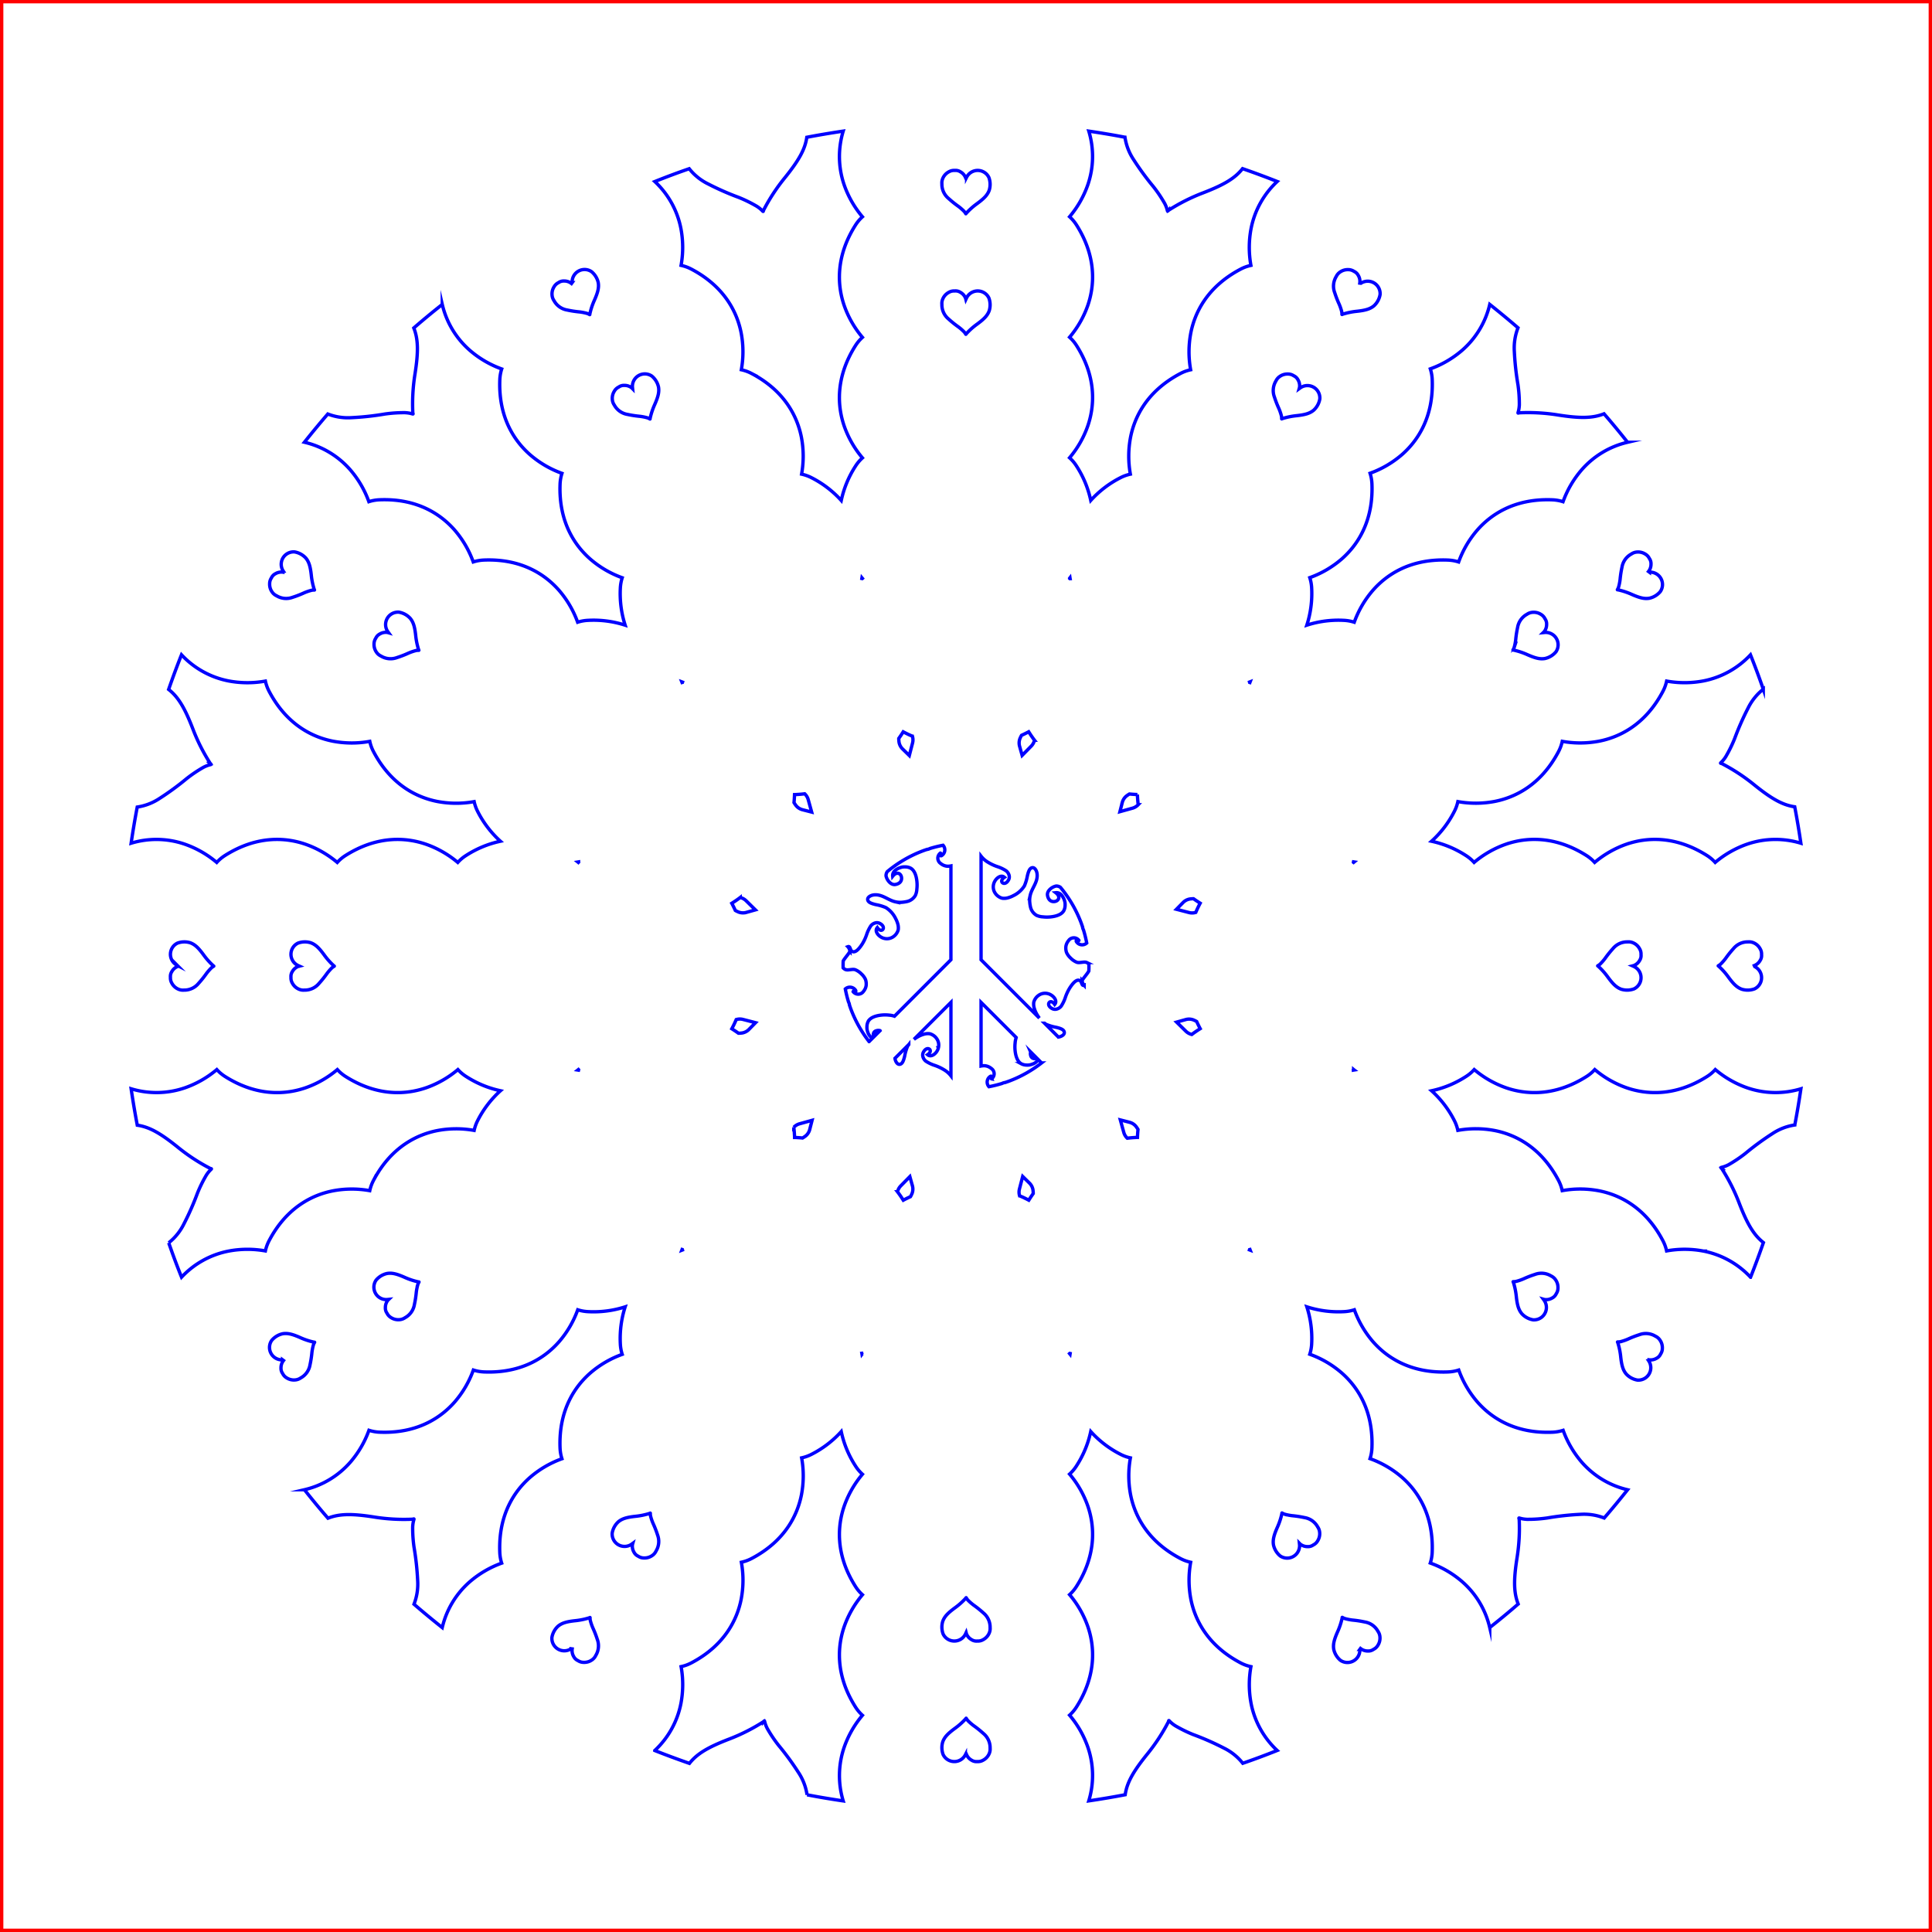 <svg id="peace_3" data-name="peace 3" xmlns="http://www.w3.org/2000/svg" width="8.014in" height="8.014in" viewBox="0 0 577 577"><defs><style>.cls-1,.cls-2{fill:none;stroke-miterlimit:10;}.cls-1{stroke:blue;}.cls-2{stroke:red;}</style></defs><title>alien-love-worm-v1-layer-3</title><path class="cls-1" d="M478.6,452.858a16.506,16.506,0,0,0-7.124-1.091,82.278,82.278,0,0,0-9.888,1.08,40.093,40.093,0,0,1-6.088.406c-2.354-.134-2.528-.787-2.288-.045a56.224,56.224,0,0,1-.637,11.513c-1.062,6.715-.988,10.467.341,13.829q-4.167,3.609-8.5,7.029a26.034,26.034,0,0,0-8.253-13.727,30.131,30.131,0,0,0-9.5-5.545,12,12,0,0,0,.565-3.21c.454-11.6-4.676-18.594-9.061-22.422a30.11,30.11,0,0,0-9.5-5.544,12.011,12.011,0,0,0,.565-3.211c.454-11.6-4.676-18.594-9.061-22.422a30.11,30.11,0,0,0-9.5-5.544,12,12,0,0,0,.565-3.211,30.733,30.733,0,0,0-1.442-10.954,30.706,30.706,0,0,0,11.007,1.446,11.93,11.93,0,0,0,3.183-.562,30.183,30.183,0,0,0,5.569,9.53c3.832,4.377,10.834,9.5,22.424,9.032a11.938,11.938,0,0,0,3.184-.562,30.183,30.183,0,0,0,5.569,9.53c3.832,4.377,10.834,9.5,22.424,9.032a11.938,11.938,0,0,0,3.184-.562,30.183,30.183,0,0,0,5.569,9.53,26.042,26.042,0,0,0,13.678,8.221Q482.172,448.714,478.6,452.858ZM370.664,526.111a16.44,16.44,0,0,0-5.655-4.547,81.763,81.763,0,0,0-9.1-4.009,40.2,40.2,0,0,1-5.475-2.693c-1.972-1.293-1.8-1.945-1.959-1.183a56.232,56.232,0,0,1-6.308,9.653c-4.287,5.3-6.1,8.585-6.624,12.17q-5.4,1.031-10.874,1.834a26.043,26.043,0,0,0-.278-16.034,30.133,30.133,0,0,0-5.458-9.553,11.98,11.98,0,0,0,2.094-2.5c6.191-9.815,5.247-18.441,3.364-23.949a30.133,30.133,0,0,0-5.458-9.553,11.98,11.98,0,0,0,2.094-2.5c6.191-9.815,5.247-18.441,3.364-23.949a30.133,30.133,0,0,0-5.458-9.553,11.98,11.98,0,0,0,2.094-2.5,30.754,30.754,0,0,0,4.229-10.208,30.7,30.7,0,0,0,8.808,6.756A11.976,11.976,0,0,0,337.1,434.9a30.2,30.2,0,0,0,.058,11.037c1.13,5.708,4.634,13.643,14.9,19.035a11.976,11.976,0,0,0,3.038,1.105,30.2,30.2,0,0,0,.058,11.037c1.13,5.708,4.634,13.643,14.9,19.035a11.976,11.976,0,0,0,3.038,1.1,30.2,30.2,0,0,0,.058,11.037,26.041,26.041,0,0,0,7.784,14Q375.858,524.319,370.664,526.111ZM237.91,528.777a82.036,82.036,0,0,0-5.879-8.024,40.219,40.219,0,0,1-3.4-5.069c-1.06-2.106-.582-2.583-1.1-2a56.234,56.234,0,0,1-10.289,5.205c-6.377,2.449-9.591,4.4-11.839,7.25q-5.227-1.813-10.352-3.838a26.043,26.043,0,0,0,7.811-14.057,30.129,30.129,0,0,0,.049-11,11.974,11.974,0,0,0,3.063-1.116c10.27-5.4,13.765-13.347,14.888-19.058a30.129,30.129,0,0,0,.049-11,11.974,11.974,0,0,0,3.063-1.116c10.27-5.405,13.765-13.347,14.888-19.058a30.129,30.129,0,0,0,.049-11,11.974,11.974,0,0,0,3.063-1.116,30.726,30.726,0,0,0,8.766-6.726,30.7,30.7,0,0,0,4.25,10.255,11.954,11.954,0,0,0,2.079,2.476,30.2,30.2,0,0,0-5.468,9.588c-1.875,5.508-2.809,14.132,3.389,23.936a11.954,11.954,0,0,0,2.079,2.476,30.2,30.2,0,0,0-5.468,9.588c-1.875,5.508-2.809,14.132,3.389,23.936a11.954,11.954,0,0,0,2.079,2.476,30.2,30.2,0,0,0-5.468,9.588,26.033,26.033,0,0,0-.275,15.975q-5.437-.793-10.795-1.819A16.475,16.475,0,0,0,237.91,528.777ZM123.142,478.6a16.506,16.506,0,0,0,1.091-7.124,82.278,82.278,0,0,0-1.08-9.888,40.093,40.093,0,0,1-.406-6.088c.134-2.354.787-2.528.045-2.288a56.224,56.224,0,0,1-11.513-.637c-6.715-1.062-10.467-.988-13.829.341q-3.609-4.167-7.029-8.5a26.034,26.034,0,0,0,13.727-8.253,30.131,30.131,0,0,0,5.545-9.5,12,12,0,0,0,3.21.565c11.6.454,18.594-4.676,22.422-9.061a30.11,30.11,0,0,0,5.544-9.5,12.011,12.011,0,0,0,3.211.565c11.6.454,18.594-4.676,22.422-9.061a30.11,30.11,0,0,0,5.544-9.5,12,12,0,0,0,3.211.565,30.733,30.733,0,0,0,10.954-1.442,30.706,30.706,0,0,0-1.446,11.007,11.93,11.93,0,0,0,.562,3.183,30.183,30.183,0,0,0-9.53,5.569c-4.377,3.832-9.5,10.834-9.032,22.424a11.938,11.938,0,0,0,.562,3.184,30.183,30.183,0,0,0-9.53,5.569c-4.377,3.832-9.5,10.834-9.032,22.424a11.938,11.938,0,0,0,.562,3.184,30.183,30.183,0,0,0-9.53,5.569,26.042,26.042,0,0,0-8.221,13.678Q127.286,482.172,123.142,478.6ZM97.4,123.142a16.506,16.506,0,0,0,7.124,1.091,82.278,82.278,0,0,0,9.888-1.08,40.093,40.093,0,0,1,6.088-.406c2.354.134,2.528.787,2.288.045a56.224,56.224,0,0,1,.637-11.513c1.062-6.715.988-10.467-.341-13.829q4.167-3.609,8.5-7.029a26.034,26.034,0,0,0,8.253,13.727,30.131,30.131,0,0,0,9.5,5.545,12,12,0,0,0-.565,3.21c-.454,11.6,4.676,18.594,9.061,22.422a30.11,30.11,0,0,0,9.5,5.544,12.011,12.011,0,0,0-.565,3.211c-.454,11.6,4.676,18.594,9.061,22.422a30.11,30.11,0,0,0,9.5,5.544,12,12,0,0,0-.565,3.211,30.733,30.733,0,0,0,1.442,10.954,30.727,30.727,0,0,0-11.007-1.447,11.971,11.971,0,0,0-3.183.563,30.183,30.183,0,0,0-5.569-9.53c-3.832-4.377-10.834-9.5-22.424-9.033a11.978,11.978,0,0,0-3.184.563,30.183,30.183,0,0,0-5.569-9.53c-3.832-4.377-10.834-9.5-22.424-9.033a11.978,11.978,0,0,0-3.184.563,30.183,30.183,0,0,0-5.569-9.53,26.042,26.042,0,0,0-13.678-8.221Q93.828,127.286,97.4,123.142ZM205.336,49.889a16.44,16.44,0,0,0,5.655,4.547,81.763,81.763,0,0,0,9.1,4.009,40.2,40.2,0,0,1,5.475,2.693c1.972,1.293,1.8,1.945,1.959,1.183a56.232,56.232,0,0,1,6.308-9.653c4.287-5.3,6.1-8.585,6.624-12.17q5.4-1.03,10.874-1.834a26.043,26.043,0,0,0,.278,16.034,30.133,30.133,0,0,0,5.458,9.553,11.98,11.98,0,0,0-2.094,2.5c-6.191,9.815-5.247,18.441-3.364,23.949a30.133,30.133,0,0,0,5.458,9.553,11.98,11.98,0,0,0-2.094,2.5c-6.191,9.815-5.247,18.441-3.364,23.949a30.133,30.133,0,0,0,5.458,9.553,11.98,11.98,0,0,0-2.094,2.5,30.729,30.729,0,0,0-4.228,10.208,30.721,30.721,0,0,0-8.809-6.756,11.976,11.976,0,0,0-3.038-1.1,30.2,30.2,0,0,0-.058-11.037c-1.13-5.708-4.634-13.643-14.9-19.035a11.976,11.976,0,0,0-3.038-1.105,30.2,30.2,0,0,0-.058-11.037c-1.13-5.708-4.634-13.643-14.9-19.035a11.976,11.976,0,0,0-3.038-1.1,30.2,30.2,0,0,0-.058-11.037,26.041,26.041,0,0,0-7.784-14Q200.143,51.681,205.336,49.889ZM338.09,47.223a82.036,82.036,0,0,0,5.879,8.024,40.219,40.219,0,0,1,3.4,5.069c1.06,2.106.582,2.583,1.1,2a56.234,56.234,0,0,1,10.289-5.2c6.377-2.449,9.591-4.4,11.839-7.25q5.228,1.813,10.352,3.838a26.043,26.043,0,0,0-7.811,14.057,30.129,30.129,0,0,0-.049,11,11.974,11.974,0,0,0-3.063,1.116c-10.27,5.405-13.765,13.347-14.888,19.058a30.129,30.129,0,0,0-.049,11,11.974,11.974,0,0,0-3.063,1.116c-10.27,5.405-13.765,13.347-14.888,19.058a30.129,30.129,0,0,0-.049,11,11.974,11.974,0,0,0-3.063,1.116,30.726,30.726,0,0,0-8.766,6.726,30.7,30.7,0,0,0-4.25-10.255,11.954,11.954,0,0,0-2.079-2.476,30.2,30.2,0,0,0,5.468-9.588c1.875-5.508,2.809-14.132-3.389-23.936a11.954,11.954,0,0,0-2.079-2.476A30.2,30.2,0,0,0,324.4,90.64c1.875-5.508,2.809-14.132-3.389-23.936a11.954,11.954,0,0,0-2.079-2.476A30.2,30.2,0,0,0,324.4,54.64a26.033,26.033,0,0,0,.275-15.975q5.438.794,10.8,1.819A16.475,16.475,0,0,0,338.09,47.223ZM452.858,97.4a16.506,16.506,0,0,0-1.091,7.124,82.278,82.278,0,0,0,1.08,9.888,40.093,40.093,0,0,1,.406,6.088c-.134,2.354-.787,2.528-.045,2.288a56.224,56.224,0,0,1,11.513.637c6.715,1.062,10.467.987,13.829-.341q3.609,4.167,7.029,8.5a26.034,26.034,0,0,0-13.727,8.253,30.131,30.131,0,0,0-5.545,9.5,12,12,0,0,0-3.21-.565c-11.6-.454-18.594,4.676-22.422,9.061a30.11,30.11,0,0,0-5.544,9.5,12.011,12.011,0,0,0-3.211-.565c-11.6-.454-18.594,4.676-22.422,9.061a30.11,30.11,0,0,0-5.544,9.5,12,12,0,0,0-3.211-.565,30.733,30.733,0,0,0-10.954,1.442,30.706,30.706,0,0,0,1.446-11.007,11.93,11.93,0,0,0-.562-3.183,30.183,30.183,0,0,0,9.53-5.569c4.377-3.832,9.5-10.834,9.032-22.424a11.938,11.938,0,0,0-.562-3.184,30.183,30.183,0,0,0,9.53-5.569c4.377-3.832,9.5-10.834,9.032-22.424a11.938,11.938,0,0,0-.562-3.184,30.183,30.183,0,0,0,9.53-5.569,26.042,26.042,0,0,0,8.221-13.678Q448.714,93.828,452.858,97.4Zm73.253,107.934a16.44,16.44,0,0,0-4.547,5.655,81.763,81.763,0,0,0-4.009,9.1,40.2,40.2,0,0,1-2.693,5.475c-1.293,1.972-1.945,1.8-1.183,1.959a56.232,56.232,0,0,1,9.653,6.308c5.3,4.287,8.585,6.1,12.17,6.624q1.031,5.4,1.834,10.874a26.043,26.043,0,0,0-16.034.278,30.133,30.133,0,0,0-9.553,5.458,11.98,11.98,0,0,0-2.5-2.094c-9.815-6.191-18.441-5.247-23.949-3.364a30.133,30.133,0,0,0-9.553,5.458,11.98,11.98,0,0,0-2.5-2.094c-9.815-6.191-18.441-5.247-23.949-3.364a30.133,30.133,0,0,0-9.553,5.458,11.98,11.98,0,0,0-2.5-2.094,30.754,30.754,0,0,0-10.208-4.229,30.7,30.7,0,0,0,6.756-8.808A11.99,11.99,0,0,0,434.9,238.9a30.2,30.2,0,0,0,11.037-.058c5.708-1.13,13.643-4.634,19.035-14.9a11.99,11.99,0,0,0,1.105-3.038,30.2,30.2,0,0,0,11.037-.058c5.708-1.13,13.643-4.634,19.035-14.9a11.99,11.99,0,0,0,1.1-3.038,30.2,30.2,0,0,0,11.037-.058,26.041,26.041,0,0,0,14-7.784Q524.319,200.143,526.111,205.336Zm-2.546,82.851a3.706,3.706,0,0,1-.068,6.649,5.94,5.94,0,0,1-3.814.1c-1.379-.511-2.431-1.471-4.043-3.69a21.1,21.1,0,0,0-2.88-3.217c-.261-.133-.041-.006.618-.594a15.042,15.042,0,0,0,1.5-1.72,30.566,30.566,0,0,1,2.334-2.906,5.488,5.488,0,0,1,4.372-2.007,3.343,3.343,0,0,1,1.706.3,3.97,3.97,0,0,1,1.9,1.787,3.037,3.037,0,0,1,.406,1.731,2.648,2.648,0,0,1-.415,1.72,3.471,3.471,0,0,1-1.751,1.535Zm-36,0a3.706,3.706,0,0,1-.068,6.649,5.94,5.94,0,0,1-3.814.1c-1.379-.511-2.431-1.471-4.043-3.69a21.1,21.1,0,0,0-2.88-3.217c-.261-.133-.041-.006.618-.594a15.042,15.042,0,0,0,1.5-1.72,30.566,30.566,0,0,1,2.334-2.906,5.488,5.488,0,0,1,4.372-2.007,3.343,3.343,0,0,1,1.706.3,3.97,3.97,0,0,1,1.9,1.787,3.037,3.037,0,0,1,.406,1.731,2.648,2.648,0,0,1-.415,1.72,3.471,3.471,0,0,1-1.751,1.535l-.352.09ZM387.621,460.922a3.706,3.706,0,0,1-5.792,3.265,5.941,5.941,0,0,1-1.993-3.253c-.247-1.45.059-2.841,1.175-5.346a21.07,21.07,0,0,0,1.346-4.1c-.016-.292-.015-.038.823.238a15,15,0,0,0,2.242.444,30.8,30.8,0,0,1,3.683.567,5.491,5.491,0,0,1,3.925,2.783,3.353,3.353,0,0,1,.591,1.628,3.968,3.968,0,0,1-.6,2.538,3.036,3.036,0,0,1-1.3,1.217,2.656,2.656,0,0,1-1.7.5,3.475,3.475,0,0,1-2.2-.749l-.254-.26ZM203.327,372.8c-.067.025-.128.056-.194.081.028-.074.063-.142.09-.217.025.008.051.011.075.019C203.31,372.717,203.315,372.758,203.327,372.8Zm-15.272,87.939a3.705,3.705,0,0,1-5.723-3.383A5.936,5.936,0,0,1,184.153,454c1.133-.939,2.49-1.369,5.217-1.656a21.055,21.055,0,0,0,4.227-.886c.245-.159.026-.032.2.832a15.087,15.087,0,0,0,.737,2.163,30.462,30.462,0,0,1,1.35,3.474,5.486,5.486,0,0,1-.448,4.79,3.346,3.346,0,0,1-1.114,1.327,3.967,3.967,0,0,1-2.5.749,3.024,3.024,0,0,1-1.7-.513,2.656,2.656,0,0,1-1.282-1.219,3.474,3.474,0,0,1-.454-2.284l.1-.35Zm.324-345.657a3.706,3.706,0,0,1,5.792-3.266,5.947,5.947,0,0,1,1.993,3.254c.247,1.45-.059,2.841-1.175,5.346a21.07,21.07,0,0,0-1.346,4.1c.016.292.015.038-.823-.238a15,15,0,0,0-2.242-.444,30.8,30.8,0,0,1-3.683-.567,5.489,5.489,0,0,1-3.925-2.784,3.35,3.35,0,0,1-.591-1.627,3.968,3.968,0,0,1,.6-2.538,3.043,3.043,0,0,1,1.3-1.218,2.66,2.66,0,0,1,1.7-.5,3.475,3.475,0,0,1,2.2.749l.254.26ZM372.673,203.2c.067-.025.128-.056.194-.081-.028.074-.063.142-.09.217-.025-.008-.051-.011-.075-.019C372.69,203.283,372.685,203.242,372.673,203.2Zm15.272-87.939a3.705,3.705,0,0,1,5.723,3.383A5.93,5.93,0,0,1,391.847,122c-1.133.94-2.49,1.37-5.217,1.657a21.055,21.055,0,0,0-4.227.886c-.245.159-.026.032-.205-.832a15.087,15.087,0,0,0-.737-2.163,30.462,30.462,0,0,1-1.35-3.474,5.488,5.488,0,0,1,.448-4.791,3.349,3.349,0,0,1,1.114-1.326,3.975,3.975,0,0,1,2.5-.75,3.034,3.034,0,0,1,1.7.514,2.652,2.652,0,0,1,1.282,1.219,3.474,3.474,0,0,1,.454,2.284l-.1.35Zm-37.088,155.8,2.059-2.1a3.7,3.7,0,0,1,1.876-.961,8.239,8.239,0,0,1,1.166-.086c.591.429,1.26.875,1.98,1.326-.523.988-.967,1.921-1.312,2.752a3.755,3.755,0,0,1-1.985.051Zm2.878,32.906a3.7,3.7,0,0,1,2.106.106,8.382,8.382,0,0,1,1.053.508c.3.667.653,1.389,1.052,2.139-.948.594-1.8,1.18-2.513,1.727a3.751,3.751,0,0,1-1.745-.949l-2.787-2.74Zm-30.444-10.212c-.812.307-.633-1.086-1.319-1.418-1.03-.505-2.209,1.006-3.036,2.306A13.865,13.865,0,0,0,317.6,297.6a11.007,11.007,0,0,1-1.161,2.368,2.53,2.53,0,0,1-1.353.9,1.848,1.848,0,0,1-1.336-.137c-1.108-.579-1.225-1.362-.935-1.771.255-.418.989-.506,1.674.513.994-1.134-.516-2.859-2.042-3.221a3.319,3.319,0,0,0-2.773.523,3.675,3.675,0,0,0-1.431,2.031,4.16,4.16,0,0,0,.066,1.514,7.761,7.761,0,0,0,.7,1.823,11.657,11.657,0,0,0,.9,1.411L292.5,286.136V255.2a7.284,7.284,0,0,0,2.151,1.862A13.865,13.865,0,0,0,297.6,258.4a11.007,11.007,0,0,1,2.368,1.161,2.53,2.53,0,0,1,.9,1.353,1.848,1.848,0,0,1-.137,1.336c-.579,1.108-1.362,1.225-1.771.935-.418-.255-.506-.989.513-1.674-1.134-.994-2.859.516-3.221,2.042a3.319,3.319,0,0,0,.523,2.773,3.675,3.675,0,0,0,2.031,1.431,4.16,4.16,0,0,0,1.514-.066,7.761,7.761,0,0,0,1.823-.7,7.941,7.941,0,0,0,3.3-2.924,13.814,13.814,0,0,0,.892-3.011c.276-1.131.6-2.185,1.322-2.384.849-.254,1.415.816,1.549,1.635.4,2.578-1.531,4.327-2.031,6.6a6.646,6.646,0,0,0-.161,1.735,10.863,10.863,0,0,0,.239,1.717,3.841,3.841,0,0,0,1.821,2.513,5.141,5.141,0,0,0,1.89.451,10.6,10.6,0,0,0,2.319.011c1.608-.168,3.215-.669,3.894-1.8a3.44,3.44,0,0,0,.416-1.534,5.411,5.411,0,0,0-.025-.931,5.249,5.249,0,0,0-.251-.9c-.46-1.161-1.273-2.2-2.51-2.062,1.5,1.171.88,2.292-.048,2.57-.955.289-2.149-.092-2.422-1.812-.191-1.339,1.322-2.5,2.578-2.746a2.1,2.1,0,0,1,1.281.378,37,37,0,0,1,6.086,10.347c.195.512.377,1.03.549,1.55a.492.492,0,0,0,0,.113,2.8,2.8,0,0,0,.261.733,37.3,37.3,0,0,1,.965,3.9,2.025,2.025,0,0,1-3.111-.462c-.224-.683.711.021.774-.33a1.9,1.9,0,0,0-3.106.094,3.535,3.535,0,0,0-.771,1.644,4.1,4.1,0,0,0,.182,1.876,5.06,5.06,0,0,0,1.211,1.656,5.442,5.442,0,0,0,1.852,1.266c.827.306,2.228-.285,2.963.075a2.062,2.062,0,0,1,.655.491c.008.5.011,1.006,0,1.509,0,.186-.02.371-.028.557-.557.965-1.5,1.929-1.99,2.808A2.261,2.261,0,0,0,323.291,293.763Zm-7.6,15.432c-.045.007-.085,0-.128.007l-4.11-4.109a5.416,5.416,0,0,0,.478.339,13.814,13.814,0,0,0,3.011.892c1.131.276,2.185.595,2.384,1.322C317.583,308.5,316.513,309.061,315.694,309.2Zm-20.046,12.516a1.9,1.9,0,0,0-.094-3.106,3.535,3.535,0,0,0-1.644-.771,3.018,3.018,0,0,0-.93-.02,3.586,3.586,0,0,0-.48.063V298.864l10.5,10.5a5.851,5.851,0,0,0-.324,1.591,10.6,10.6,0,0,0-.011,2.319c.168,1.608.669,3.215,1.8,3.894a3.44,3.44,0,0,0,1.534.416,5.411,5.411,0,0,0,.931-.025,5.249,5.249,0,0,0,.9-.251,3.657,3.657,0,0,0,1.79-1.322l.957.957a37.042,37.042,0,0,1-9.422,5.33q-.768.292-1.55.549a.492.492,0,0,0-.113,0,2.8,2.8,0,0,0-.733.261,37.3,37.3,0,0,1-3.9.965,2.025,2.025,0,0,1,.462-3.111C296,320.713,295.3,321.648,295.648,321.711Zm11.659-8.04,1.819,1.819a1.179,1.179,0,0,1-1.8-.742A1.9,1.9,0,0,1,307.307,313.671Zm-27.551-1.221a3.319,3.319,0,0,0-.523-2.773,3.682,3.682,0,0,0-2.031-1.432,4.184,4.184,0,0,0-1.514.067,7.761,7.761,0,0,0-1.823.7,11.73,11.73,0,0,0-1.408.9L283.5,298.864V320.8a7.283,7.283,0,0,0-2.151-1.862A13.865,13.865,0,0,0,278.4,317.6a11.007,11.007,0,0,1-2.368-1.161,2.53,2.53,0,0,1-.9-1.353,1.848,1.848,0,0,1,.137-1.336c.579-1.108,1.362-1.225,1.771-.936.418.256.506.99-.513,1.675C277.669,315.486,279.394,313.976,279.756,312.45ZM266.638,303a5.851,5.851,0,0,0-1.591-.324,10.6,10.6,0,0,0-2.319-.011c-1.608.168-3.215.669-3.894,1.8a3.44,3.44,0,0,0-.416,1.534,5.411,5.411,0,0,0,.025.931,5.249,5.249,0,0,0,.251.9,3.657,3.657,0,0,0,1.322,1.79l-.957.957a37.042,37.042,0,0,1-5.33-9.422c-.2-.512-.377-1.03-.549-1.55a.492.492,0,0,0,0-.113,2.8,2.8,0,0,0-.261-.733,37.3,37.3,0,0,1-.965-3.9,2.025,2.025,0,0,1,3.111.462c.224.683-.711-.021-.774.33a1.9,1.9,0,0,0,3.106-.094,3.535,3.535,0,0,0,.771-1.644,4.1,4.1,0,0,0-.182-1.876,5.06,5.06,0,0,0-1.211-1.656,5.442,5.442,0,0,0-1.852-1.266c-.827-.306-2.228.285-2.962-.075a2.056,2.056,0,0,1-.656-.491c-.008-.5-.011-1.006,0-1.509,0-.186.02-.371.028-.557.557-.965,1.5-1.929,1.99-2.808a2.261,2.261,0,0,0-.615-1.435c.812-.307.633,1.086,1.319,1.418,1.03.505,2.209-1.007,3.036-2.306A13.865,13.865,0,0,0,258.4,278.4a11.007,11.007,0,0,1,1.161-2.368,2.53,2.53,0,0,1,1.353-.9,1.848,1.848,0,0,1,1.336.137c1.108.579,1.225,1.362.936,1.771-.256.418-.99.506-1.675-.513-.994,1.134.516,2.859,2.042,3.221a3.319,3.319,0,0,0,2.773-.523,3.682,3.682,0,0,0,1.432-2.031,4.184,4.184,0,0,0-.067-1.514,7.761,7.761,0,0,0-.7-1.823,7.941,7.941,0,0,0-2.924-3.3,13.814,13.814,0,0,0-3.011-.892c-1.131-.276-2.185-.6-2.384-1.322-.254-.849.816-1.415,1.635-1.549,2.578-.4,4.327,1.531,6.6,2.031a6.646,6.646,0,0,0,1.735.161,10.863,10.863,0,0,0,1.717-.239,3.839,3.839,0,0,0,2.513-1.821,5.141,5.141,0,0,0,.451-1.89,10.6,10.6,0,0,0,.011-2.319c-.168-1.608-.669-3.215-1.8-3.894a3.44,3.44,0,0,0-1.534-.416,5.411,5.411,0,0,0-.931.025,5.249,5.249,0,0,0-.9.251c-1.161.46-2.2,1.273-2.062,2.51,1.171-1.5,2.292-.88,2.57.048.289.955-.092,2.149-1.812,2.422-1.339.191-2.5-1.322-2.746-2.578a2.1,2.1,0,0,1,.378-1.281,37,37,0,0,1,10.347-6.086c.512-.2,1.03-.377,1.55-.549a.492.492,0,0,0,.113,0,2.8,2.8,0,0,0,.733-.261,37.3,37.3,0,0,1,3.9-.965,2.025,2.025,0,0,1-.462,3.111c-.683.224.021-.711-.33-.774a1.9,1.9,0,0,0,.094,3.106,3.535,3.535,0,0,0,1.644.771,3.018,3.018,0,0,0,.93.02,3.586,3.586,0,0,0,.48-.063v28.013Zm4.268,8.46a5.36,5.36,0,0,0-.338.475,13.814,13.814,0,0,0-.892,3.011c-.276,1.131-.595,2.185-1.322,2.384-.849.254-1.415-.816-1.549-1.635-.007-.045,0-.084-.007-.128Zm-8.577-4.152-1.818,1.819a1.178,1.178,0,0,1,.741-1.8A1.9,1.9,0,0,1,262.329,307.307Zm-40.064-35.282a3.7,3.7,0,0,1-2.106-.106,8.382,8.382,0,0,1-1.053-.508c-.3-.667-.653-1.389-1.052-2.139.948-.594,1.8-1.18,2.513-1.727a3.751,3.751,0,0,1,1.745.949l2.787,2.74ZM219.374,304a3.755,3.755,0,0,1,1.985-.051l3.784.98-2.059,2.1a3.7,3.7,0,0,1-1.876.961,8.239,8.239,0,0,1-1.166.086c-.591-.429-1.26-.875-1.98-1.326C218.585,305.766,219.029,304.833,219.374,304Zm119.817-67.213c.042,1.118.124,2.148.24,3.04a3.743,3.743,0,0,1-1.694,1.036l-3.767,1.044.732-2.85a3.692,3.692,0,0,1,1.145-1.77,8.342,8.342,0,0,1,.966-.658C337.539,236.707,338.343,236.759,339.191,236.789Zm-35.216-14.524a3.7,3.7,0,0,1,.106-2.106,8.382,8.382,0,0,1,.508-1.053c.667-.3,1.389-.653,2.139-1.052.594.948,1.18,1.8,1.727,2.513a3.751,3.751,0,0,1-.949,1.745l-2.74,2.787Zm14.956-50.037c.043-.051.082-.1.124-.156.012.074.021.147.034.222-.025,0-.05.015-.075.021C318.985,172.288,318.96,172.255,318.931,172.228ZM281.1,88.706a3.97,3.97,0,0,1,1.787-1.9,3.037,3.037,0,0,1,1.731-.406,2.648,2.648,0,0,1,1.72.415,3.471,3.471,0,0,1,1.535,1.751l.09.352.222-.485a3.706,3.706,0,0,1,6.649.068,5.94,5.94,0,0,1,.1,3.814c-.511,1.379-1.471,2.431-3.69,4.043a21.1,21.1,0,0,0-3.217,2.88c-.133.261-.006.041-.594-.618a15.042,15.042,0,0,0-1.72-1.5,30.566,30.566,0,0,1-2.906-2.334,5.488,5.488,0,0,1-2.007-4.372A3.343,3.343,0,0,1,281.1,88.706Zm-.3-34.294a3.343,3.343,0,0,1,.3-1.706,3.97,3.97,0,0,1,1.787-1.9,3.037,3.037,0,0,1,1.731-.406,2.648,2.648,0,0,1,1.72.415,3.471,3.471,0,0,1,1.535,1.751l.312-.133a3.706,3.706,0,0,1,6.649.068,5.94,5.94,0,0,1,.1,3.814c-.511,1.379-1.471,2.431-3.69,4.043a21.1,21.1,0,0,0-3.217,2.88c-.133.261-.006.041-.594-.618a15.042,15.042,0,0,0-1.72-1.5,30.566,30.566,0,0,1-2.906-2.334A5.488,5.488,0,0,1,280.8,54.412Zm-11.554,163.65c.988.523,1.921.967,2.752,1.312a3.755,3.755,0,0,1,.051,1.985l-.98,3.784-2.1-2.059a3.7,3.7,0,0,1-.961-1.876,8.239,8.239,0,0,1-.086-1.166C268.349,219.451,268.8,218.782,269.246,218.062ZM256.9,172.273c.011-.066.018-.131.029-.2.048.058.092.117.14.175-.019.017-.034.038-.053.056C256.978,172.3,256.94,172.282,256.9,172.273ZM239.059,241.3a3.692,3.692,0,0,1-1.77-1.145,8.342,8.342,0,0,1-.658-.966c.076-.726.128-1.53.158-2.378,1.118-.042,2.148-.124,3.04-.24a3.743,3.743,0,0,1,1.036,1.694l1.044,3.767Zm-35.738-38c-.038.012-.079.017-.117.029-.025-.067-.056-.128-.081-.194.074.028.142.063.217.09C203.332,203.248,203.329,203.274,203.321,203.3ZM172.251,318.93c.017.019.038.034.056.053-.009.039-.025.077-.034.116-.066-.011-.131-.018-.2-.029C172.134,319.022,172.193,318.978,172.251,318.93Zm-.179-61.985c.074-.012.147-.021.222-.034,0,.025.015.05.021.075-.027.029-.06.054-.087.083C172.177,257.026,172.124,256.987,172.072,256.945Zm64.737,82.266c-.042-1.118-.124-2.148-.24-3.04a3.743,3.743,0,0,1,1.694-1.036l3.767-1.044-.732,2.85a3.692,3.692,0,0,1-1.145,1.77,8.342,8.342,0,0,1-.966.658C238.461,339.293,237.657,339.241,236.809,339.211Zm35.216,14.524a3.7,3.7,0,0,1-.106,2.106,8.382,8.382,0,0,1-.508,1.053c-.667.3-1.389.653-2.139,1.052-.594-.948-1.18-1.8-1.727-2.513a3.751,3.751,0,0,1,.949-1.745l2.74-2.787Zm-14.956,50.037c-.043.051-.082.1-.124.156-.012-.074-.021-.147-.034-.222.025,0,.05-.015.075-.021C257.015,403.712,257.04,403.745,257.069,403.772ZM294.9,487.294a3.97,3.97,0,0,1-1.787,1.9,3.037,3.037,0,0,1-1.731.406,2.648,2.648,0,0,1-1.72-.415,3.471,3.471,0,0,1-1.535-1.751l-.09-.352-.222.485a3.706,3.706,0,0,1-6.649-.068,5.94,5.94,0,0,1-.1-3.814c.511-1.379,1.471-2.431,3.69-4.043a21.1,21.1,0,0,0,3.217-2.88c.133-.261.006-.041.594.618a15.042,15.042,0,0,0,1.72,1.5,30.566,30.566,0,0,1,2.906,2.334,5.488,5.488,0,0,1,2.007,4.372A3.343,3.343,0,0,1,294.9,487.294Zm.3,34.294a3.343,3.343,0,0,1-.3,1.706,3.97,3.97,0,0,1-1.787,1.9,3.037,3.037,0,0,1-1.731.406,2.648,2.648,0,0,1-1.72-.415,3.471,3.471,0,0,1-1.535-1.751l-.312.133a3.706,3.706,0,0,1-6.649-.068,5.94,5.94,0,0,1-.1-3.814c.511-1.379,1.471-2.431,3.69-4.043a21.1,21.1,0,0,0,3.217-2.88c.133-.261.006-.041.594.618a15.042,15.042,0,0,0,1.72,1.5,30.566,30.566,0,0,1,2.906,2.334A5.488,5.488,0,0,1,295.2,521.588Zm11.554-163.65c-.988-.523-1.921-.967-2.752-1.312a3.755,3.755,0,0,1-.051-1.985l.98-3.784,2.1,2.059a3.7,3.7,0,0,1,.961,1.876,8.239,8.239,0,0,1,.086,1.166C307.651,356.549,307.205,357.218,306.754,357.938ZM319.1,403.727c-.011.066-.018.131-.029.2-.048-.058-.092-.117-.14-.175.019-.017.034-.038.053-.056C319.022,403.7,319.06,403.718,319.1,403.727ZM336.941,334.7a3.692,3.692,0,0,1,1.77,1.145,8.257,8.257,0,0,1,.658.966c-.076.726-.128,1.53-.158,2.378-1.118.042-2.148.124-3.04.24a3.743,3.743,0,0,1-1.036-1.694l-1.044-3.767Zm35.738,38c.038-.012.079-.017.117-.029.025.067.056.128.081.194-.074-.028-.142-.063-.217-.09C372.668,372.752,372.671,372.726,372.679,372.7Zm31.093-53.771c.051.043.1.082.156.124-.074.012-.147.021-.222.034,0-.025-.015-.05-.021-.075C403.712,318.985,403.745,318.96,403.772,318.931Zm-.079-61.914c.009-.039.025-.077.034-.116.066.011.131.018.2.029-.058.048-.117.092-.175.14C403.732,257.051,403.711,257.036,403.693,257.017Zm57.229-68.638a3.706,3.706,0,0,1,3.266,5.792,5.947,5.947,0,0,1-3.254,1.993c-1.45.247-2.841-.059-5.346-1.175a21.07,21.07,0,0,0-4.1-1.346c-.292.016-.038.015.238-.823a15,15,0,0,0,.444-2.242,30.8,30.8,0,0,1,.567-3.683,5.491,5.491,0,0,1,2.783-3.925,3.346,3.346,0,0,1,1.628-.591,3.968,3.968,0,0,1,2.538.6,3.043,3.043,0,0,1,1.218,1.3,2.66,2.66,0,0,1,.5,1.7,3.475,3.475,0,0,1-.749,2.2l-.26.254Zm31.177-18a3.706,3.706,0,0,1,3.265,5.792,5.941,5.941,0,0,1-3.253,1.993c-1.451.247-2.841-.059-5.347-1.175a21.047,21.047,0,0,0-4.1-1.346c-.292.016-.038.015.238-.823a15.014,15.014,0,0,0,.443-2.242,30.938,30.938,0,0,1,.568-3.683,5.491,5.491,0,0,1,2.783-3.925,3.343,3.343,0,0,1,1.628-.591,3.968,3.968,0,0,1,2.538.6,3.036,3.036,0,0,1,1.217,1.3,2.656,2.656,0,0,1,.5,1.7,3.475,3.475,0,0,1-.749,2.2ZM405.945,84.088a3.705,3.705,0,0,1,5.723,3.383,5.936,5.936,0,0,1-1.821,3.353c-1.133.939-2.49,1.37-5.217,1.656a21.055,21.055,0,0,0-4.227.886c-.245.159-.026.032-.205-.832a15.087,15.087,0,0,0-.737-2.163,30.462,30.462,0,0,1-1.35-3.474,5.486,5.486,0,0,1,.448-4.79,3.346,3.346,0,0,1,1.114-1.327,3.967,3.967,0,0,1,2.5-.749,3.024,3.024,0,0,1,1.7.513,2.656,2.656,0,0,1,1.282,1.219,3.474,3.474,0,0,1,.454,2.284ZM174.82,93.1a14.887,14.887,0,0,0-2.242-.443,30.938,30.938,0,0,1-3.683-.568,5.491,5.491,0,0,1-3.925-2.783,3.353,3.353,0,0,1-.591-1.628,3.968,3.968,0,0,1,.6-2.538,3.036,3.036,0,0,1,1.3-1.217,2.656,2.656,0,0,1,1.7-.5,3.475,3.475,0,0,1,2.2.749l.2-.271a3.706,3.706,0,0,1,5.792-3.265,5.941,5.941,0,0,1,1.993,3.253c.247,1.451-.059,2.841-1.175,5.347a21.047,21.047,0,0,0-1.346,4.1C175.659,93.631,175.658,93.377,174.82,93.1Zm-59.555,94.954a3.706,3.706,0,0,1,3.383-5.724A5.938,5.938,0,0,1,122,184.153c.94,1.133,1.37,2.49,1.657,5.217a21.055,21.055,0,0,0,.886,4.227c.159.245.032.026-.832.2a15.087,15.087,0,0,0-2.163.737,30.462,30.462,0,0,1-3.474,1.35,5.486,5.486,0,0,1-4.79-.448,3.346,3.346,0,0,1-1.327-1.114,3.975,3.975,0,0,1-.75-2.5,3.034,3.034,0,0,1,.514-1.7,2.652,2.652,0,0,1,1.219-1.282,3.474,3.474,0,0,1,2.284-.454l.35.1ZM87.471,164.331a5.943,5.943,0,0,1,3.353,1.822c.939,1.133,1.37,2.49,1.656,5.217a21.055,21.055,0,0,0,.886,4.227c.159.245.032.026-.832.2a15.128,15.128,0,0,0-2.163.737,30.462,30.462,0,0,1-3.474,1.35,5.486,5.486,0,0,1-4.79-.448,3.335,3.335,0,0,1-1.326-1.114,3.962,3.962,0,0,1-.75-2.5,3.024,3.024,0,0,1,.513-1.7,2.656,2.656,0,0,1,1.219-1.282,3.474,3.474,0,0,1,2.284-.454l.041-.337A3.706,3.706,0,0,1,87.471,164.331ZM67.76,202.862a30.129,30.129,0,0,0,11,.049,11.974,11.974,0,0,0,1.116,3.063c5.405,10.27,13.347,13.765,19.058,14.888a30.129,30.129,0,0,0,11,.049,11.974,11.974,0,0,0,1.116,3.063c5.405,10.27,13.347,13.765,19.058,14.888a30.129,30.129,0,0,0,11,.049,11.974,11.974,0,0,0,1.116,3.063,30.726,30.726,0,0,0,6.726,8.766,30.7,30.7,0,0,0-10.255,4.25,11.954,11.954,0,0,0-2.476,2.079,30.2,30.2,0,0,0-9.588-5.468c-5.508-1.875-14.132-2.809-23.936,3.389a11.954,11.954,0,0,0-2.476,2.079A30.2,30.2,0,0,0,90.64,251.6c-5.508-1.875-14.132-2.809-23.936,3.389a11.954,11.954,0,0,0-2.476,2.079A30.2,30.2,0,0,0,54.64,251.6a26.033,26.033,0,0,0-15.975-.275q.794-5.437,1.819-10.795a16.475,16.475,0,0,0,6.739-2.621,82.036,82.036,0,0,0,8.024-5.879,40.219,40.219,0,0,1,5.069-3.4c2.106-1.06,2.583-.582,2-1.1a56.234,56.234,0,0,1-5.2-10.289c-2.449-6.377-4.4-9.591-7.25-11.839q1.813-5.227,3.838-10.352A26.043,26.043,0,0,0,67.76,202.862Zm20.675,84.951a3.706,3.706,0,0,1,.068-6.649,5.94,5.94,0,0,1,3.814-.1c1.379.511,2.431,1.471,4.043,3.69a21.1,21.1,0,0,0,2.88,3.217c.261.133.041.006-.618.594a15.042,15.042,0,0,0-1.5,1.72,30.566,30.566,0,0,1-2.334,2.906,5.488,5.488,0,0,1-4.372,2.007,3.343,3.343,0,0,1-1.706-.3,3.97,3.97,0,0,1-1.9-1.787,3.037,3.037,0,0,1-.406-1.731,2.648,2.648,0,0,1,.415-1.72,3.471,3.471,0,0,1,1.751-1.535l.352-.09Zm-36,0a3.706,3.706,0,0,1,.068-6.649,5.94,5.94,0,0,1,3.814-.1c1.379.511,2.431,1.471,4.043,3.69a21.1,21.1,0,0,0,2.88,3.217c.261.133.041.006-.618.594a15.042,15.042,0,0,0-1.5,1.72,30.566,30.566,0,0,1-2.334,2.906,5.488,5.488,0,0,1-4.372,2.007,3.343,3.343,0,0,1-1.706-.3,3.97,3.97,0,0,1-1.9-1.787,3.037,3.037,0,0,1-.406-1.731,2.648,2.648,0,0,1,.415-1.72,3.471,3.471,0,0,1,1.751-1.535Zm-2.546,82.851a16.44,16.44,0,0,0,4.547-5.655,81.763,81.763,0,0,0,4.009-9.1,40.2,40.2,0,0,1,2.693-5.475c1.293-1.972,1.945-1.8,1.183-1.959a56.232,56.232,0,0,1-9.653-6.308c-5.3-4.287-8.585-6.1-12.17-6.624q-1.03-5.4-1.834-10.874a26.043,26.043,0,0,0,16.034-.278,30.133,30.133,0,0,0,9.553-5.458,11.98,11.98,0,0,0,2.5,2.094c9.815,6.191,18.441,5.247,23.949,3.364a30.133,30.133,0,0,0,9.553-5.458,11.98,11.98,0,0,0,2.5,2.094c9.815,6.191,18.441,5.247,23.949,3.364a30.133,30.133,0,0,0,9.553-5.458,11.98,11.98,0,0,0,2.5,2.094,30.754,30.754,0,0,0,10.208,4.229,30.7,30.7,0,0,0-6.756,8.808,11.976,11.976,0,0,0-1.1,3.038,30.2,30.2,0,0,0-11.037.058c-5.708,1.13-13.643,4.634-19.035,14.9a11.976,11.976,0,0,0-1.105,3.038,30.2,30.2,0,0,0-11.037.058c-5.708,1.13-13.643,4.634-19.035,14.9a11.976,11.976,0,0,0-1.1,3.038,30.2,30.2,0,0,0-11.037.058,26.041,26.041,0,0,0-14,7.784Q51.681,375.858,49.889,370.664Zm65.189,16.957a3.706,3.706,0,0,1-3.266-5.792,5.947,5.947,0,0,1,3.254-1.993c1.45-.247,2.841.059,5.346,1.175a21.07,21.07,0,0,0,4.1,1.346c.292-.016.038-.015-.238.823a15,15,0,0,0-.444,2.242,30.8,30.8,0,0,1-.567,3.683,5.491,5.491,0,0,1-2.783,3.925,3.356,3.356,0,0,1-1.628.591,3.974,3.974,0,0,1-2.538-.6,3.043,3.043,0,0,1-1.218-1.3,2.66,2.66,0,0,1-.5-1.7,3.475,3.475,0,0,1,.749-2.2l.26-.254Zm-31.177,18a3.706,3.706,0,0,1-3.265-5.792,5.941,5.941,0,0,1,3.253-1.993c1.451-.247,2.841.059,5.347,1.175a21.047,21.047,0,0,0,4.1,1.346c.292-.016.038-.015-.238.823a15.014,15.014,0,0,0-.443,2.242,30.938,30.938,0,0,1-.568,3.683,5.491,5.491,0,0,1-2.783,3.925,3.353,3.353,0,0,1-1.628.591,3.974,3.974,0,0,1-2.538-.6,3.036,3.036,0,0,1-1.217-1.3,2.656,2.656,0,0,1-.5-1.7,3.475,3.475,0,0,1,.749-2.2Zm86.154,86.291a3.705,3.705,0,0,1-5.723-3.383,5.936,5.936,0,0,1,1.821-3.353c1.133-.939,2.49-1.37,5.217-1.656a21.055,21.055,0,0,0,4.227-.886c.245-.159.026-.032.2.832a15.128,15.128,0,0,0,.737,2.163,30.462,30.462,0,0,1,1.35,3.474,5.486,5.486,0,0,1-.448,4.79,3.335,3.335,0,0,1-1.114,1.326,3.962,3.962,0,0,1-2.5.75,3.024,3.024,0,0,1-1.7-.513,2.656,2.656,0,0,1-1.282-1.219,3.475,3.475,0,0,1-.454-2.284ZM401.18,482.9a15.014,15.014,0,0,0,2.242.443,30.938,30.938,0,0,1,3.683.568,5.491,5.491,0,0,1,3.925,2.783,3.353,3.353,0,0,1,.591,1.628,3.968,3.968,0,0,1-.6,2.538,3.036,3.036,0,0,1-1.3,1.217,2.656,2.656,0,0,1-1.7.5,3.475,3.475,0,0,1-2.2-.749l-.2.271a3.706,3.706,0,0,1-5.792,3.265,5.941,5.941,0,0,1-1.993-3.253c-.247-1.451.059-2.841,1.175-5.347a21.069,21.069,0,0,0,1.346-4.1C400.341,482.369,400.342,482.623,401.18,482.9Zm59.555-94.954a3.705,3.705,0,0,1-3.383,5.723A5.93,5.93,0,0,1,454,391.847c-.94-1.133-1.37-2.49-1.657-5.217a21.055,21.055,0,0,0-.886-4.227c-.159-.245-.032-.026.832-.205a15.087,15.087,0,0,0,2.163-.737,30.462,30.462,0,0,1,3.474-1.35,5.486,5.486,0,0,1,4.79.448,3.338,3.338,0,0,1,1.327,1.114,3.975,3.975,0,0,1,.75,2.5,3.034,3.034,0,0,1-.514,1.7,2.652,2.652,0,0,1-1.219,1.282,3.474,3.474,0,0,1-2.284.454l-.35-.1Zm27.794,23.723a5.936,5.936,0,0,1-3.353-1.821c-.939-1.133-1.37-2.49-1.656-5.217a21.055,21.055,0,0,0-.886-4.227c-.159-.245-.032-.026.832-.205a15.128,15.128,0,0,0,2.163-.737,30.462,30.462,0,0,1,3.474-1.35,5.486,5.486,0,0,1,4.79.448,3.327,3.327,0,0,1,1.326,1.114,3.962,3.962,0,0,1,.75,2.5,3.024,3.024,0,0,1-.513,1.7,2.656,2.656,0,0,1-1.219,1.282,3.474,3.474,0,0,1-2.284.454l-.041.337A3.705,3.705,0,0,1,488.529,411.668Zm19.711-38.53a30.129,30.129,0,0,0-11-.049,11.974,11.974,0,0,0-1.116-3.063c-5.4-10.27-13.347-13.765-19.058-14.888a30.129,30.129,0,0,0-11-.049,11.974,11.974,0,0,0-1.116-3.063c-5.405-10.27-13.347-13.765-19.058-14.888a30.129,30.129,0,0,0-11-.049,11.974,11.974,0,0,0-1.116-3.063,30.726,30.726,0,0,0-6.726-8.766,30.7,30.7,0,0,0,10.255-4.25,11.954,11.954,0,0,0,2.476-2.079,30.2,30.2,0,0,0,9.588,5.468c5.508,1.875,14.132,2.809,23.936-3.389a11.954,11.954,0,0,0,2.476-2.079,30.2,30.2,0,0,0,9.588,5.468c5.508,1.875,14.132,2.809,23.936-3.389a11.954,11.954,0,0,0,2.476-2.079,30.2,30.2,0,0,0,9.588,5.468,26.033,26.033,0,0,0,15.975.275q-.793,5.438-1.819,10.8a16.475,16.475,0,0,0-6.739,2.621,82.036,82.036,0,0,0-8.024,5.879,40.219,40.219,0,0,1-5.069,3.4c-2.106,1.06-2.583.582-2,1.1a56.234,56.234,0,0,1,5.205,10.289c2.449,6.377,4.4,9.591,7.25,11.839q-1.813,5.228-3.838,10.352A26.043,26.043,0,0,0,508.24,373.138Z" transform="translate(0.5 0.5)"/><rect class="cls-2" x="0.5" y="0.5" width="576" height="576"/></svg>